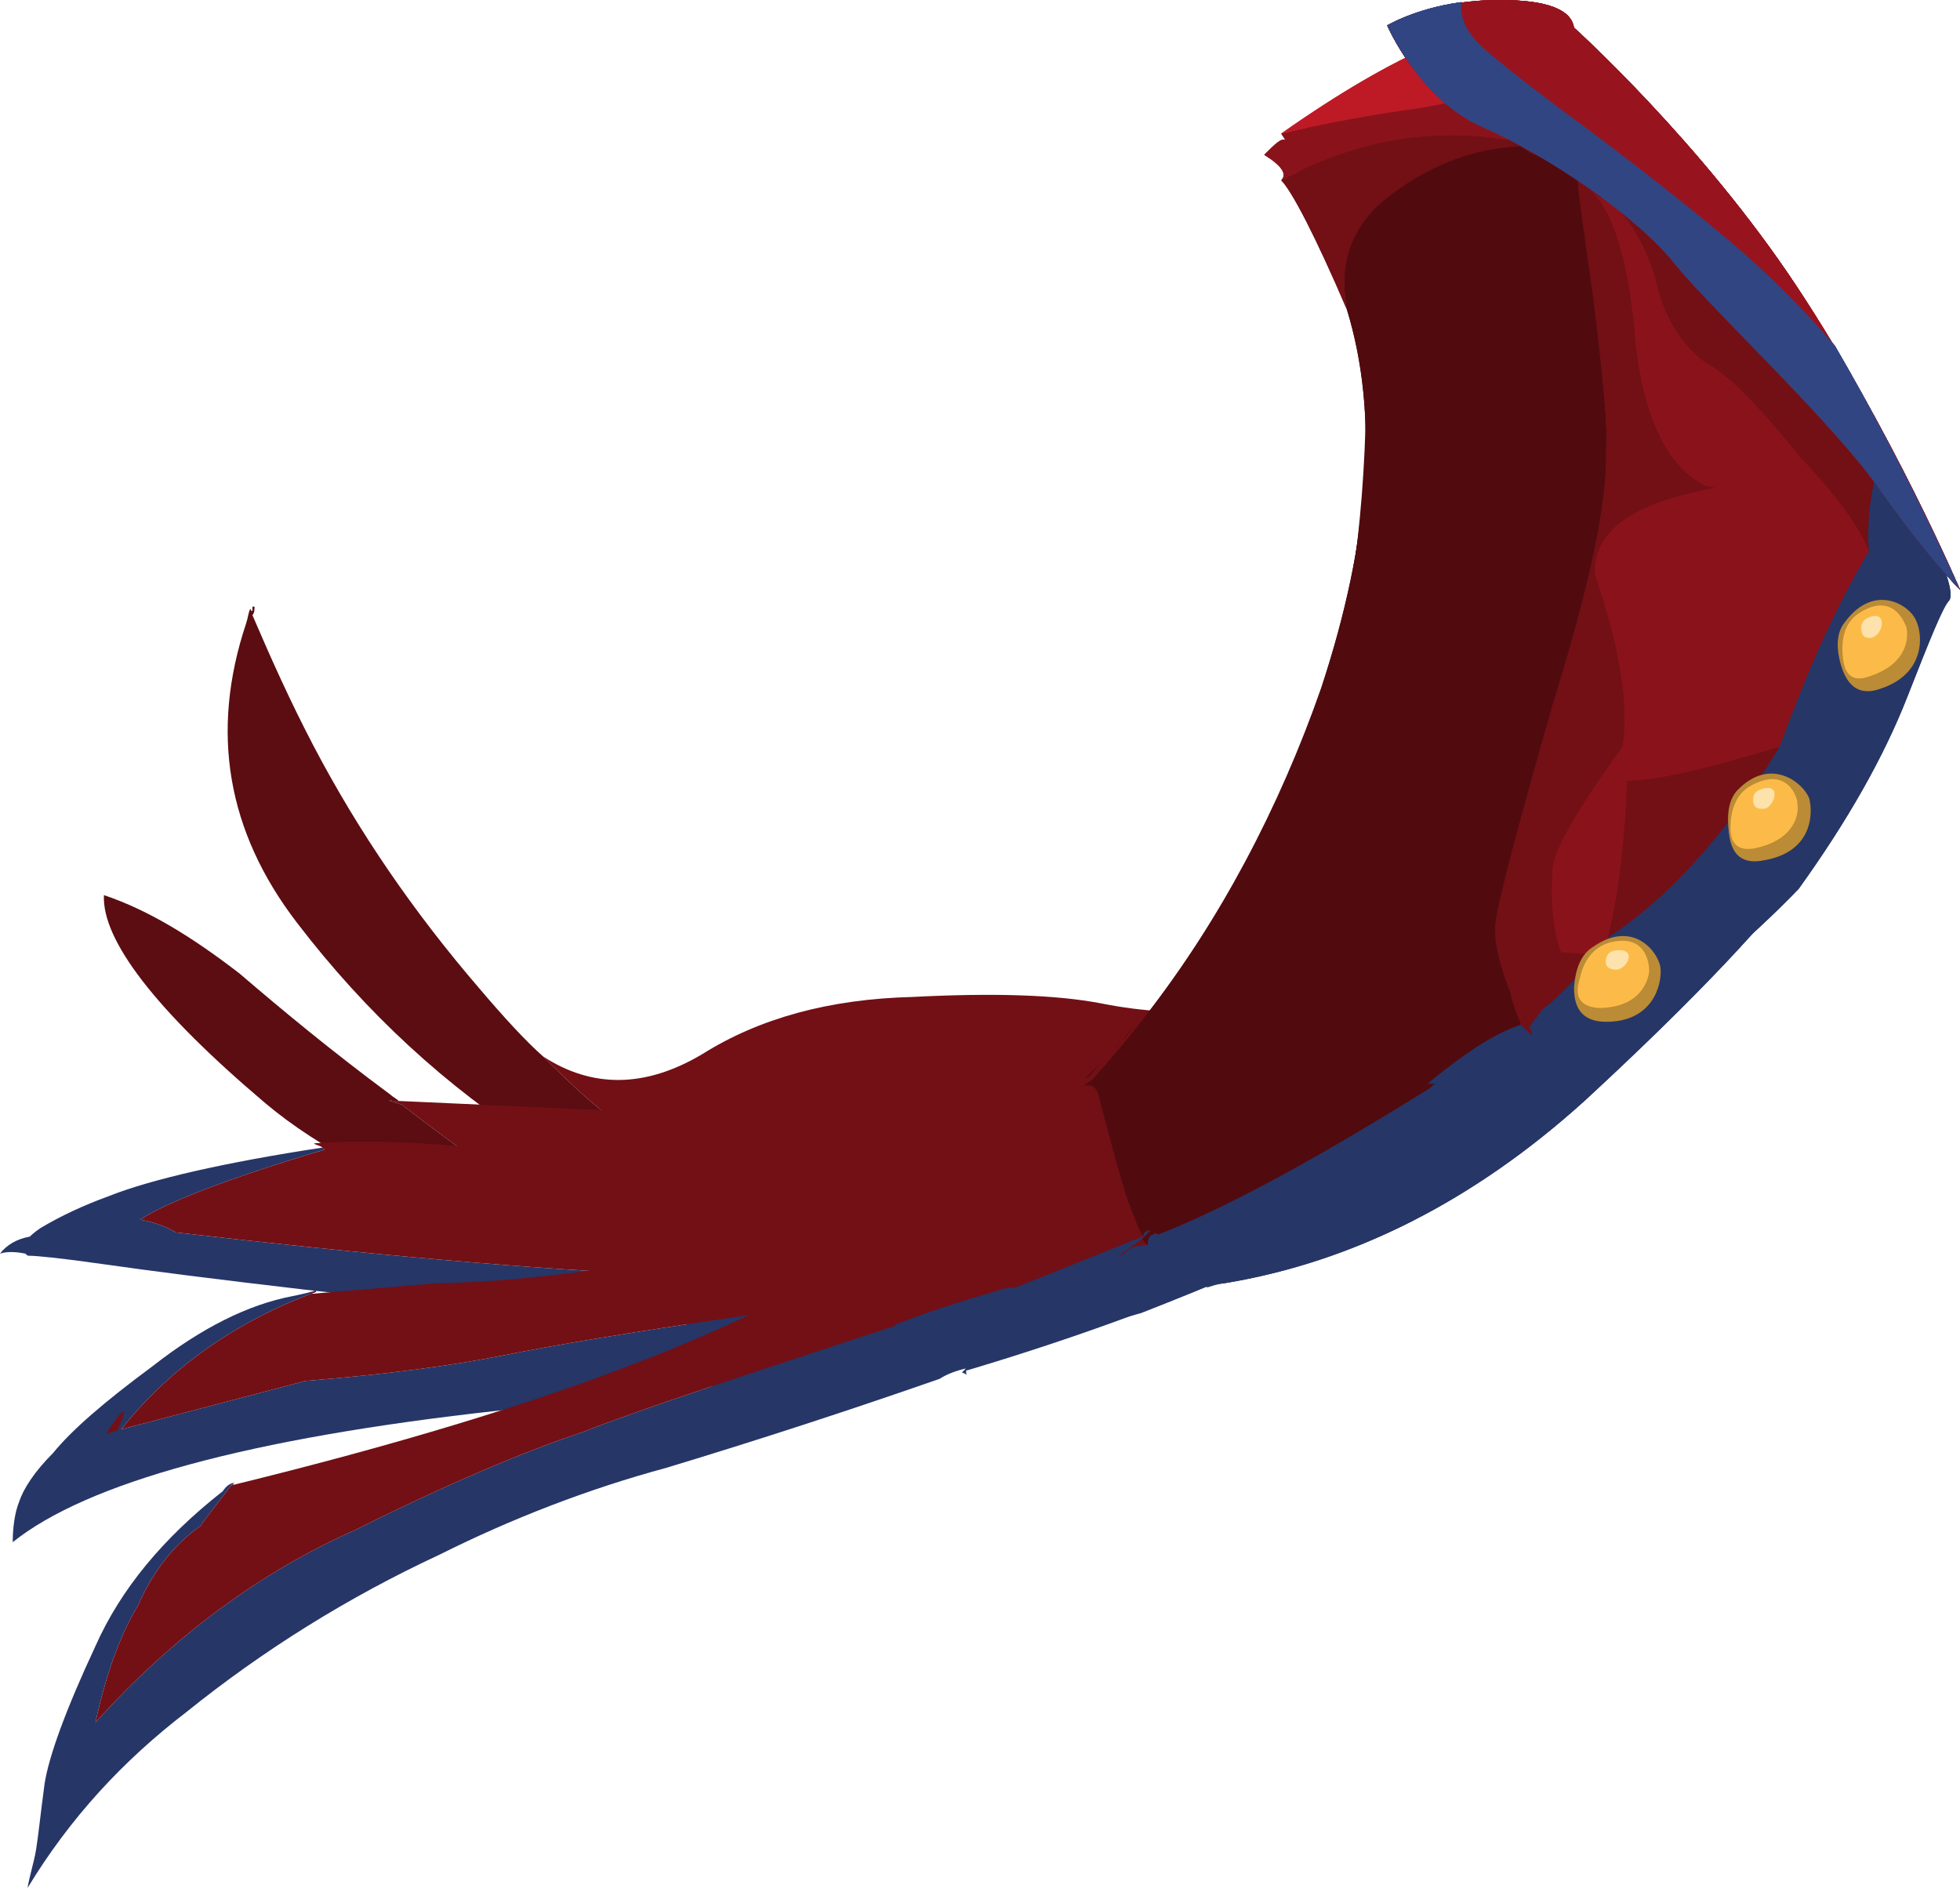 <?xml version="1.0" encoding="UTF-8" standalone="no"?>
<!-- Generator: flash2svg, http://dissentgraphics.com/tools/flash2svg -->

<svg
   xmlns:dc="http://purl.org/dc/elements/1.1/"
   xmlns:cc="http://creativecommons.org/ns#"
   xmlns:rdf="http://www.w3.org/1999/02/22-rdf-syntax-ns#"
   xmlns:svg="http://www.w3.org/2000/svg"
   xmlns="http://www.w3.org/2000/svg"
   xmlns:sodipodi="http://sodipodi.sourceforge.net/DTD/sodipodi-0.dtd"
   xmlns:inkscape="http://www.inkscape.org/namespaces/inkscape"
   id="AvatarAssets"
   image-rendering="auto"
   version="1.1"
   x="0px"
   y="0px"
   width="46.201"
   height="44.499"
   viewBox="0 0 46.201 44.499"
   inkscape:version="0.48.4 r9939"
   sodipodi:docname="AvatarAssets_coatCloseC006.ANI-jumpOver_lift.svg">
  <sodipodi:namedview
     pagecolor="#ffffff"
     bordercolor="#666666"
     borderopacity="1"
     objecttolerance="10"
     gridtolerance="10"
     guidetolerance="10"
     inkscape:pageopacity="0"
     inkscape:pageshadow="2"
     inkscape:window-width="640"
     inkscape:window-height="480"
     id="namedview7388"
     showgrid="false"
     fit-margin-top="0"
     fit-margin-left="0"
     fit-margin-right="0"
     fit-margin-bottom="0"
     inkscape:zoom="1.9032258"
     inkscape:cx="71.4"
     inkscape:cy="-51.8"
     inkscape:window-x="0"
     inkscape:window-y="0"
     inkscape:window-maximized="0"
     inkscape:current-layer="AvatarAssets" />
  <defs
     id="defs7214" />
  <g
     id="coatCloseC7"
     overflow="visible"
     style="overflow:visible"
     transform="translate(39.4,34.299)">
    <g
       id="coatCloseC006_2_200">
      <g
         id="element12">
        <path
           id="path121"
           d="m 6.1,-21.4 q 0.005,-0.659 -0.25,-0.925 l 0,0.025 C 5.6,-22.55 5.3,-22.8 4.9,-23.1 c -0.15,0.75 -0.25,1.5 -0.25,2.2 -0.55,1.15 -1.2,2.45 -2,3.9 -0.85,1.35 -1.75,2.75 -2.8,4.1 -0.05,0.05 -0.1,0.15 -0.05,0.3 l -0.025,-0.025 -0.2,0 0.025,0.025 c -0.35,0.35 -0.65,0.75 -0.95,1.15 -0.1,0.05 -0.2,0.15 -0.25,0.25 l -0.025,0 0.05,0.05 0,0.05 0.025,0 c -0.05,-0.05 -0.15,-0.15 -0.2,-0.2 -0.45,0.25 -1.4,1.05 -2.75,2.35 -1.35,1.25 -2.8,2.15 -4.35,2.8 -0.05,0 -0.05,0 -0.1,0 l -0.025,-0.05 0.025,0 -0.025,-0.025 0,-0.025 -1.575,0.65 -0.05,0 -0.05,0 -2.3,0.7 c -1.7,0.45 -3.8,0.6 -6.3,0.4 l -0.025,0 0.325,0.2 c 0.75,0.3 1.9,0.5 3.45,0.55 1.55,0.05 2.75,0.05 3.6,-0.1 0.85,-0.15 1.3,-0.2 1.35,-0.2 3.05,-0.5 5.9,-1.95 8.5,-4.3 2.6,-2.4 4.4,-4.3 5.4,-5.7 1,-1.45 1.75,-2.8 2.3,-4.1 0.5,-1.35 0.8,-2.15 0.85,-2.5 -0.25,-0.25 -0.4,-0.5 -0.4,-0.75 z M -9,-6.45 c -0.05,0.05 -0.1,0.15 -0.1,0.1 l -0.025,0 0.025,-0.025 0,0.025 c 0,0 0.05,0 0.1,0.05 l -0.025,0 0.025,0 0.025,0.025 -0.05,-0.175 z"
           inkscape:connector-curvature="0"
           style="fill:#263667" />
        <path
           id="path122"
           d="m 4.65,-20.9 c 0,-0.7 0.1,-1.45 0.25,-2.2 l 0,-0.05 -0.05,-0.15 c -1.75,-2.55 -3.4,-4.9 -5,-7.1 -1.45,-1.95 -2.2,-2.95 -2.3,-2.95 -0.35,0 -0.85,0.1 -1.5,0.3 -0.65,0.15 -1.1,0.25 -1.3,0.25 0.65,0.7 0.95,1.2 1,1.45 0.55,0.65 0.85,1.05 0.85,1.2 -1.8,-0.55 -3.55,-0.45 -5.3,0.25 0.3,0.35 0.8,1.45 1.45,3.3 0,-0.95 0.4,-1.8 1.2,-2.45 0.85,-0.65 1.85,-1 3,-1 l 0,-0.05 0.2,0.25 c 0.65,0.3 1,0.55 1.15,0.7 -0.05,0.05 0.1,1.05 0.45,2.9 0.35,2 0.55,3.15 0.55,3.45 0,1.15 -0.3,2.95 -0.85,5.45 -0.55,2.45 -0.85,3.9 -0.8,4.3 0,0.4 0.1,0.8 0.35,1.25 0.05,0.2 0.15,0.35 0.25,0.5 0.05,0.05 0.15,0.15 0.2,0.2 l -0.025,0 0,-0.05 -0.05,-0.05 0.025,0 c 0.05,-0.1 0.15,-0.2 0.25,-0.25 0.3,-0.4 0.6,-0.8 0.95,-1.15 l -0.025,-0.025 -0.625,0 0,0.025 c -0.2,-0.45 -0.3,-0.95 -0.3,-1.55 0,-0.35 0.4,-1.2 1.25,-2.45 0,-0.9 -0.25,-2.05 -0.7,-3.45 -0.15,-1 0.7,-1.7 2.45,-2.05 l -0.025,0 -0.225,-0.05 c -0.95,-0.35 -1.5,-1.4 -1.65,-3.1 -0.25,-1.95 -0.6,-3.15 -1.15,-3.6 l -0.025,0 0.25,0.15 0.025,0 c 0.45,0.25 0.85,0.85 1.2,1.8 0.35,1 0.75,1.7 1.3,2.05 0.45,0.25 1.1,0.9 1.95,1.95 0.8,0.95 1.25,1.65 1.35,2 z m -2,3.9 c -0.45,0.35 -1,0.65 -1.65,0.85 -0.5,0.15 -0.85,0.2 -1,0.2 0,1.15 -0.05,2.2 -0.15,3.05 1.05,-1.35 1.95,-2.75 2.8,-4.1 z m -27.3,9.3 c 0.6,0.45 0.9,0.7 1.25,0.9 1.35,0.95 2.55,1.7 3.6,2.2 0.15,0.05 0.25,0.05 0.4,0.1 0.05,-0.05 0.15,-0.05 0.2,-0.1 l -0.075,0.1 0.025,0 c 2.5,0.2 4.6,0.05 6.3,-0.4 l 2.3,-0.7 0.2,-0.3 c -0.05,0.1 -0.1,0.2 -0.15,0.3 l 0.05,0 1.575,-0.65 0,-0.025 L -9,-6.3 l -0.025,0 0.025,0 c -0.05,-0.05 -0.1,-0.05 -0.1,-0.05 l -0.025,0 0.025,-0.025 0,0.025 C -9.25,-6.5 -9.45,-6.8 -9.6,-7.2 c -0.2,-0.55 -0.4,-1.2 -0.6,-2 -0.05,-0.2 -0.1,-0.35 -0.2,-0.55 -0.1,-0.35 -0.15,-0.45 -0.1,-0.25 -0.05,-0.05 -0.1,-0.15 -0.15,-0.4 l 0,-0.125 0,0.025 c -0.85,0.1 -1.8,0.05 -2.8,-0.15 -1.05,-0.2 -2.5,-0.25 -4.45,-0.15 -1.95,0.05 -3.6,0.5 -4.95,1.35 -1.35,0.8 -2.6,0.8 -3.75,0.05 0.75,0.75 1.35,1.3 1.95,1.7 z m 15.7,1.45 -0.025,0 0,0.025 0.025,0.025 0.3,-0.1 -0.3,0.05 z"
           inkscape:connector-curvature="0"
           style="fill:#721016" />
        <path
           id="path123"
           d="m 1.4,-22.15 0.225,0.05 0.025,0 c -1.75,0.35 -2.6,1.05 -2.45,2.05 0.45,1.4 0.7,2.55 0.7,3.45 -0.85,1.25 -1.25,2.1 -1.25,2.45 0,0.6 0.1,1.1 0.3,1.55 l 0,-0.025 0.625,0 0.2,0 0.025,0.025 c -0.05,-0.15 0,-0.25 0.05,-0.3 0.1,-0.85 0.15,-1.9 0.15,-3.05 0.15,0 0.5,-0.05 1,-0.2 0.65,-0.2 1.2,-0.5 1.65,-0.85 0.8,-1.45 1.45,-2.75 2,-3.9 -0.1,-0.35 -0.55,-1.05 -1.35,-2 -0.85,-1.05 -1.5,-1.7 -1.95,-1.95 -0.55,-0.35 -0.95,-1.05 -1.3,-2.05 -0.35,-0.95 -0.75,-1.55 -1.2,-1.8 l -0.025,0 -0.25,-0.15 0.025,0 c 0.55,0.45 0.9,1.65 1.15,3.6 0.15,1.7 0.7,2.75 1.65,3.1 z m -6.9,-9.15 c -1.1,0 -2.2,0.05 -3.25,0.1 l -0.025,-0.025 0.125,0.2 0,0.025 c -0.15,-0.05 -0.3,0.05 -0.55,0.3 0.4,0.3 0.55,0.55 0.5,0.8 1.75,-0.7 3.5,-0.8 5.3,-0.25 0,-0.15 -0.3,-0.55 -0.85,-1.2 -0.15,0 -0.6,0 -1.25,0.05 z"
           inkscape:connector-curvature="0"
           style="fill:#8a131b" />
        <path
           id="path128"
           d="m -8.75,-31.2 c 1.05,-0.05 2.15,-0.1 3.25,-0.1 0.65,-0.05 1.1,-0.05 1.25,-0.05 -0.05,-0.25 -0.35,-0.75 -1,-1.45 -1.05,0.25 -2.2,0.8 -3.5,1.6 z"
           inkscape:connector-curvature="0"
           style="fill:#bd1a26" />
        <path
           id="path129"
           d="m -6.05,-29.05 c -0.8,0.65 -1.2,1.5 -1.2,2.45 0.15,2.45 -0.05,5.3 -0.7,8.55 -0.65,3.25 -1.15,5.15 -1.45,5.8 -0.35,0.65 -0.75,1.2 -1.25,1.75 l 0,-0.025 0,0.125 c 0.05,0.25 0.1,0.35 0.15,0.4 -0.05,-0.2 0,-0.1 0.1,0.25 0.1,0.2 0.15,0.35 0.2,0.55 0.2,0.8 0.4,1.45 0.6,2 0.15,0.4 0.35,0.7 0.5,0.85 0,0.05 0.05,-0.05 0.1,-0.1 l -0.025,0 0.05,0.175 0,0.025 0.025,0 0.3,-0.05 -0.3,0.1 -0.025,0 0.025,0.05 c 0.05,0 0.05,0 0.1,0 1.55,-0.65 3,-1.55 4.35,-2.8 1.35,-1.3 2.3,-2.1 2.75,-2.35 -0.1,-0.15 -0.2,-0.3 -0.25,-0.5 -0.25,-0.45 -0.35,-0.85 -0.35,-1.25 -0.05,-0.4 0.25,-1.85 0.8,-4.3 0.55,-2.5 0.85,-4.3 0.85,-5.45 0,-0.3 -0.2,-1.45 -0.55,-3.45 -0.35,-1.85 -0.5,-2.85 -0.45,-2.9 -0.15,-0.15 -0.5,-0.4 -1.15,-0.7 l -0.2,-0.2 c -1.15,0 -2.15,0.35 -3,1 z"
           inkscape:connector-curvature="0"
           style="fill:#510b0f" />
        <path
           id="path131"
           d="m -33.475,-19.9 -0.025,-0.05 c -0.05,0.1 -0.05,0.2 -0.1,0.35 -0.85,2.55 -0.45,4.9 1.2,7.05 3.25,4.25 7.6,7 13,8.25 l 0.45,0 -0.325,-0.2 0.075,-0.1 c -0.05,0.05 -0.15,0.05 -0.2,0.1 -0.15,-0.05 -0.25,-0.05 -0.4,-0.1 -1.05,-0.5 -2.25,-1.25 -3.6,-2.2 -0.35,-0.2 -0.65,-0.45 -1.25,-0.9 -0.6,-0.4 -1.2,-0.95 -1.95,-1.7 -0.4,-0.35 -0.95,-0.95 -1.5,-1.6 -1.55,-1.8 -2.85,-3.7 -3.9,-5.7 -0.55,-1.05 -1,-2.05 -1.45,-3.1 0.05,-0.05 0.05,-0.15 0.05,-0.2 l -0.05,0 c 0,0.05 0,0.05 0,0.1 m 22.8,14.3 0.2,-0.3 c -0.05,0.1 -0.1,0.2 -0.15,0.3 l -0.05,0 z"
           inkscape:connector-curvature="0"
           style="fill:#5b0d11" />
      </g>
      <g
         id="element13">
        <g
           id="drawingObject44">
          <path
             id="path141"
             d="m 5.707,-19.595 c -0.156,-0.371 -1.002,-0.876 -1.668,0.051 q -0.296,0.367 -0.076,1.048 0.258,0.786 0.945,0.517 c 1.053,-0.377 0.962,-1.294 0.799,-1.616 z"
             inkscape:connector-curvature="0"
             style="fill:#bb8b36" />
        </g>
        <g
           id="drawingObject45">
          <path
             id="path142"
             d="M 5.485,-19.42 C 5.447,-19.526 5.14,-20.318 4.312,-19.713 q -0.39,0.305 -0.319,0.969 0.065,0.713 0.647,0.481 c 0.948,-0.339 0.877,-1.002 0.845,-1.157 z"
             inkscape:connector-curvature="0"
             style="fill:#fcbb49" />
        </g>
        <g
           id="drawingObject46">
          <path
             id="path143"
             d="m 4.649,-19.169 c 0.31,-0.063 0.387,-0.708 -0.095,-0.464 q -0.161,0.081 -0.136,0.285 0.026,0.205 0.231,0.179 z"
             inkscape:connector-curvature="0"
             style="fill:#fde2ac" />
        </g>
        <g
           id="drawingObject47">
          <path
             id="path144"
             d="m 3.282,-15.355 c -0.157,-0.372 -0.941,-0.97 -1.694,-0.154 q -0.29,0.317 -0.175,1.036 0.108,0.769 0.833,0.604 c 1.134,-0.215 1.143,-1.121 1.036,-1.486 z"
             inkscape:connector-curvature="0"
             style="fill:#bb8b36" />
        </g>
        <g
           id="drawingObject48">
          <path
             id="path145"
             d="m 3.01,-15.187 c 0.018,-0.149 -0.24,-0.935 -1.106,-0.435 q -0.433,0.25 -0.461,0.901 -0.035,0.701 0.585,0.574 c 0.985,-0.234 1.013,-0.885 0.982,-1.04 z"
             inkscape:connector-curvature="0"
             style="fill:#fcbb49" />
        </g>
        <g
           id="drawingObject49">
          <path
             id="path146"
             d="m 2.191,-15.084 c 0.249,0.03 0.481,-0.647 -0.045,-0.459 q -0.21,0.076 -0.185,0.28 0.026,0.205 0.23,0.179 z"
             inkscape:connector-curvature="0"
             style="fill:#fde2ac" />
        </g>
        <g
           id="drawingObject50">
          <path
             id="path147"
             d="m -0.131,-11.285 c -0.057,-0.36 -0.668,-1.138 -1.608,-0.446 q -0.383,0.256 -0.417,0.957 0.003,0.806 0.76,0.796 c 1.11,-0.017 1.317,-0.898 1.265,-1.307 z"
             inkscape:connector-curvature="0"
             style="fill:#bb8b36" />
        </g>
        <g
           id="drawingObject51">
          <path
             id="path148"
             d="m -0.397,-11.166 c 0.012,-0.099 -0.035,-0.961 -0.976,-0.672 q -0.526,0.188 -0.66,0.877 -0.177,0.633 0.474,0.662 c 1.011,-0.029 1.144,-0.718 1.162,-0.867 z"
             inkscape:connector-curvature="0"
             style="fill:#fcbb49" />
        </g>
        <g
           id="drawingObject52">
          <path
             id="path149"
             d="m -1.246,-11.218 c 0.291,0.085 0.617,-0.53 0.053,-0.447 q -0.204,0.025 -0.228,0.224 -0.024,0.199 0.175,0.223 z"
             inkscape:connector-curvature="0"
             style="fill:#fde2ac" />
        </g>
      </g>
      <g
         id="element14">
        <g
           id="drawingObject53">
          <path
             id="path150"
             d="m 4.951,-22.699 c 1.1,1.55 1.85,2.3 1.85,2.3 0,0 -1.6,-3.75 -3.85,-7.15 -2.25,-3.4 -5.25,-6.1 -5.25,-6.1 l 1.8,1.8 -1.8,-1.8 q -0.1,-0.65 -1.75,-0.65 c -1.65,0 -2.65,0.6 -2.65,0.6 l 0.7,-0.3 -0.7,0.3 0.55,0.95 -0.55,-0.95 c 0,0 0.75,1.75 2.25,2.4 1.5,0.65 3.65,2.1 4.55,3.25 0.95,1.15 3.75,3.75 4.85,5.35 z"
             inkscape:connector-curvature="0"
             style="fill:#97141e" />
        </g>
        <g
           id="drawingObject54">
          <path
             id="path151"
             d="m 4.951,-22.699 c 1.1,1.55 1.85,2.3 1.85,2.3 0,0 -1.2,-2.75 -2.95,-5.75 -0.6,-0.7 -1.4,-1.55 -2.4,-2.4 q -1.3,-1.1 -3.15,-2.5 -1.9,-1.4 -2.6,-2 c -0.55,-0.45 -0.7,-0.85 -0.65,-1.2 -1.1,0.15 -1.75,0.55 -1.75,0.55 l 0.45,-0.2 -0.45,0.2 0.55,0.95 -0.55,-0.95 c 0,0 0.75,1.75 2.25,2.4 1.5,0.65 3.65,2.1 4.55,3.25 0.95,1.15 3.75,3.75 4.85,5.35 z"
             inkscape:connector-curvature="0"
             style="fill:#314582" />
        </g>
      </g>
      <animate
         attributeName="display"
         begin="0s"
         repeatCount="1"
         dur="0.5s"
         keyTimes="0;0.667;1"
         values="none;inline;none"
         id="animate7249" />
    </g>
    <g
       id="coatCloseC006_2_198">
      <g
         id="element9">
        <path
           id="path89"
           d="m 6.1,-21.4 q 0.005,-0.659 -0.25,-0.925 l 0,0.025 C 5.6,-22.55 5.3,-22.8 4.9,-23.1 c -0.15,0.75 -0.25,1.5 -0.25,2.2 -0.55,1.15 -1.2,2.45 -2,3.9 -0.85,1.35 -1.75,2.75 -2.8,4.1 -0.05,0.05 -0.1,0.15 -0.05,0.3 l -0.025,-0.025 -0.2,0 0.025,0.025 c -0.35,0.35 -0.65,0.75 -0.95,1.15 -0.1,0.05 -0.2,0.15 -0.25,0.25 l -0.025,0 0.05,0.05 0,0.05 0.025,0 c -0.05,-0.05 -0.15,-0.15 -0.2,-0.2 -0.45,0.25 -1.4,1.05 -2.75,2.35 -1.35,1.25 -2.8,2.15 -4.35,2.8 -0.05,0 -0.05,0 -0.1,0 l -0.025,-0.05 0.025,0 -0.025,-0.025 0,-0.025 -1.575,0.65 -0.05,0 -0.05,0 -2.3,0.7 c -1.25,0.35 -3.6,0.75 -7.1,1.2 -0.05,0 -0.1,0 -0.15,0 0.05,0 0.15,0 0.2,0 2,0.3 3.65,0.4 4.9,0.3 1.25,-0.15 2.35,-0.25 3.2,-0.4 0.85,-0.15 1.3,-0.25 1.35,-0.25 3.05,-0.5 5.9,-1.95 8.5,-4.3 2.6,-2.4 4.4,-4.3 5.4,-5.7 1,-1.45 1.75,-2.8 2.3,-4.1 0.5,-1.35 0.8,-2.15 0.85,-2.5 -0.25,-0.25 -0.4,-0.5 -0.4,-0.75 z M -9,-6.45 c -0.05,0.05 -0.1,0.15 -0.1,0.1 l -0.025,0 0.025,-0.025 0,0.025 c 0,0 0.05,0 0.1,0.05 l -0.025,0 0.025,0 0.025,0.025 -0.05,-0.175 z"
           inkscape:connector-curvature="0"
           style="fill:#263667" />
        <path
           id="path90"
           d="m 4.65,-20.9 c 0,-0.7 0.1,-1.45 0.25,-2.2 l 0,-0.05 -0.05,-0.15 c -1.75,-2.55 -3.4,-4.9 -5,-7.1 -1.45,-1.95 -2.2,-2.95 -2.3,-2.95 -0.35,0 -0.85,0.1 -1.5,0.3 -0.65,0.15 -1.1,0.25 -1.3,0.25 0.65,0.7 0.95,1.2 1,1.45 0.55,0.65 0.85,1.05 0.85,1.2 -1.8,-0.55 -3.55,-0.45 -5.3,0.25 0.3,0.35 0.8,1.45 1.45,3.3 0,-0.95 0.4,-1.8 1.2,-2.45 0.85,-0.65 1.85,-1 3,-1 l 0,-0.05 0.2,0.25 c 0.65,0.3 1,0.55 1.15,0.7 -0.05,0.05 0.1,1.05 0.45,2.9 0.35,2 0.55,3.15 0.55,3.45 0,1.15 -0.3,2.95 -0.85,5.45 -0.55,2.45 -0.85,3.9 -0.8,4.3 0,0.4 0.1,0.8 0.35,1.25 0.05,0.2 0.15,0.35 0.25,0.5 0.05,0.05 0.15,0.15 0.2,0.2 l -0.025,0 0,-0.05 -0.05,-0.05 0.025,0 c 0.05,-0.1 0.15,-0.2 0.25,-0.25 0.3,-0.4 0.6,-0.8 0.95,-1.15 l -0.025,-0.025 -0.625,0 0,0.025 c -0.2,-0.45 -0.3,-0.95 -0.3,-1.55 0,-0.35 0.4,-1.2 1.25,-2.45 0,-0.9 -0.25,-2.05 -0.7,-3.45 -0.15,-1 0.7,-1.7 2.45,-2.05 l -0.025,0 -0.225,-0.05 c -0.95,-0.35 -1.5,-1.4 -1.65,-3.1 -0.25,-1.95 -0.6,-3.15 -1.15,-3.6 l -0.025,0 0.25,0.15 0.025,0 c 0.45,0.25 0.85,0.85 1.2,1.8 0.35,1 0.75,1.7 1.3,2.05 0.45,0.25 1.1,0.9 1.95,1.95 0.8,0.95 1.25,1.65 1.35,2 z m -2,3.9 c -0.45,0.35 -1,0.65 -1.65,0.85 -0.5,0.15 -0.85,0.2 -1,0.2 0,1.15 -0.05,2.2 -0.15,3.05 1.05,-1.35 1.95,-2.75 2.8,-4.1 z M -25.8,-5.55 c 0.55,0.25 1.35,0.55 2.4,1 0.4,0.15 1.45,0.45 3.2,0.8 l 0.025,0 0.025,0 c 0,0 0,0 0.05,0.05 l 0,-0.025 0.025,0 0.025,0.025 c 3.5,-0.45 5.85,-0.85 7.1,-1.2 l 2.3,-0.7 0.2,-0.3 c -0.05,0.1 -0.1,0.2 -0.15,0.3 l 0.05,0 1.575,-0.65 0,-0.025 L -9,-6.3 l -0.025,0 0.025,0 c -0.05,-0.05 -0.1,-0.05 -0.1,-0.05 l -0.025,0 0.025,-0.025 0,0.025 C -9.25,-6.5 -9.45,-6.8 -9.6,-7.2 c -0.2,-0.55 -0.4,-1.2 -0.6,-2 -0.05,-0.2 -0.1,-0.35 -0.2,-0.55 -0.1,-0.35 -0.15,-0.45 -0.1,-0.25 -0.05,-0.05 -0.1,-0.15 -0.15,-0.4 l 0,-0.125 0,0.025 c -0.6,0.65 -1.15,1.25 -1.65,1.8 -0.5,0.5 -1.95,0.8 -4.4,0.95 l -13.325,-0.6 0.025,0 c -0.15,0 -0.25,0 -0.35,-0.05 0.15,0.05 0.3,0.1 0.45,0.15 0,0 0,0 0.05,0.05 l -0.025,0 0.025,0 c 1.1,0.85 1.9,1.4 2.4,1.75 0.5,0.35 1.05,0.65 1.65,0.9 z m 16.85,-0.7 -0.025,0 0,0.025 0.025,0.025 0.3,-0.1 -0.3,0.05 z"
           inkscape:connector-curvature="0"
           style="fill:#721016" />
        <path
           id="path91"
           d="M 4.65,-20.9 C 4.55,-21.25 4.1,-21.95 3.3,-22.9 2.45,-23.95 1.8,-24.6 1.35,-24.85 0.8,-25.2 0.4,-25.9 0.05,-26.9 c -0.35,-0.95 -0.75,-1.55 -1.2,-1.8 l -0.025,0 -0.25,-0.15 0.025,0 c 0.55,0.45 0.9,1.65 1.15,3.6 0.15,1.7 0.7,2.75 1.65,3.1 l 0.225,0.05 0.025,0 c -1.75,0.35 -2.6,1.05 -2.45,2.05 0.45,1.4 0.7,2.55 0.7,3.45 -0.85,1.25 -1.25,2.1 -1.25,2.45 0,0.6 0.1,1.1 0.3,1.55 l 0,-0.025 0.625,0 0.2,0 0.025,0.025 c -0.05,-0.15 0,-0.25 0.05,-0.3 0.1,-0.85 0.15,-1.9 0.15,-3.05 0.15,0 0.5,-0.05 1,-0.2 0.65,-0.2 1.2,-0.5 1.65,-0.85 0.8,-1.45 1.45,-2.75 2,-3.9 z M -5.5,-31.3 c -1.1,0 -2.2,0.05 -3.25,0.1 l -0.025,-0.025 0.125,0.2 0,0.025 c -0.15,-0.05 -0.3,0.05 -0.55,0.3 0.4,0.3 0.55,0.55 0.5,0.8 1.75,-0.7 3.5,-0.8 5.3,-0.25 0,-0.15 -0.3,-0.55 -0.85,-1.2 -0.15,0 -0.6,0 -1.25,0.05 z"
           inkscape:connector-curvature="0"
           style="fill:#8a131b" />
        <path
           id="path96"
           d="m -8.75,-31.2 c 1.05,-0.05 2.15,-0.1 3.25,-0.1 0.65,-0.05 1.1,-0.05 1.25,-0.05 -0.05,-0.25 -0.35,-0.75 -1,-1.45 -1.05,0.25 -2.2,0.8 -3.5,1.6 z"
           inkscape:connector-curvature="0"
           style="fill:#bd1a26" />
        <path
           id="path97"
           d="m -6.05,-29.05 c -0.8,0.65 -1.2,1.5 -1.2,2.45 0.2,2.35 0,4.8 -0.55,7.25 -0.6,2.45 -0.9,3.8 -0.9,4.05 -0.05,0.25 -0.7,1.85 -1.95,4.8 l 0,-0.025 0,0.125 c 0.05,0.25 0.1,0.35 0.15,0.4 -0.05,-0.2 0,-0.1 0.1,0.25 0.1,0.2 0.15,0.35 0.2,0.55 0.2,0.8 0.4,1.45 0.6,2 0.15,0.4 0.35,0.7 0.5,0.85 0,0.05 0.05,-0.05 0.1,-0.1 l -0.025,0 0.05,0.175 0,0.025 0.025,0 0.3,-0.05 -0.3,0.1 -0.025,0 0.025,0.05 c 0.05,0 0.05,0 0.1,0 1.55,-0.65 3,-1.55 4.35,-2.8 1.35,-1.3 2.3,-2.1 2.75,-2.35 -0.1,-0.15 -0.2,-0.3 -0.25,-0.5 -0.25,-0.45 -0.35,-0.85 -0.35,-1.25 -0.05,-0.4 0.25,-1.85 0.8,-4.3 0.55,-2.5 0.85,-4.3 0.85,-5.45 0,-0.3 -0.2,-1.45 -0.55,-3.45 -0.35,-1.85 -0.5,-2.85 -0.45,-2.9 -0.15,-0.15 -0.5,-0.4 -1.15,-0.7 l -0.2,-0.2 c -1.15,0 -2.15,0.35 -3,1 z"
           inkscape:connector-curvature="0"
           style="fill:#510b0f" />
        <path
           id="path101"
           d="m -23.4,-4.55 c -1.05,-0.45 -1.85,-0.75 -2.4,-1 -0.6,-0.25 -1.15,-0.55 -1.65,-0.9 -0.5,-0.35 -1.3,-0.9 -2.4,-1.75 l -0.025,0 0.025,0 c -0.05,-0.05 -0.05,-0.05 -0.05,-0.05 -0.15,-0.05 -0.3,-0.1 -0.45,-0.15 0.1,0.05 0.2,0.05 0.35,0.05 -0.05,-0.05 -0.15,-0.1 -0.2,-0.15 -1.35,-1 -2.5,-1.95 -3.55,-2.85 -1.1,-0.85 -2.15,-1.5 -3.2,-1.85 -0.05,1.05 1.2,2.7 3.8,4.9 2.55,2.15 7.25,3.75 14.1,4.8 -0.35,-0.05 -0.65,-0.15 -0.95,-0.2 -0.05,0 -0.15,0 -0.2,0 0.05,0 0.1,0 0.15,0 l -0.025,-0.025 -0.025,0 0,0.025 c -0.05,-0.05 -0.05,-0.05 -0.05,-0.05 l -0.025,0 -0.025,0 c -1.75,-0.35 -2.8,-0.65 -3.2,-0.8 z m 12.75,-1.05 0.2,-0.3 c -0.05,0.1 -0.1,0.2 -0.15,0.3 l -0.05,0 z"
           inkscape:connector-curvature="0"
           style="fill:#5b0d11" />
        <path
           id="path109"
           d="m -36.25,-13.325 0,0.025 m -0.25,0 c 0.15,0 0.2,0 0.25,0 l -0.275,0"
           inkscape:connector-curvature="0"
           style="fill:#5b0d11" />
      </g>
      <g
         id="element10">
        <g
           id="drawingObject33">
          <path
             id="path110"
             d="m 5.707,-19.595 c -0.156,-0.371 -1.002,-0.876 -1.668,0.051 q -0.296,0.367 -0.076,1.048 0.258,0.786 0.945,0.517 c 1.053,-0.377 0.962,-1.294 0.799,-1.616 z"
             inkscape:connector-curvature="0"
             style="fill:#bb8b36" />
        </g>
        <g
           id="drawingObject34">
          <path
             id="path111"
             d="M 5.485,-19.42 C 5.447,-19.526 5.14,-20.318 4.312,-19.713 q -0.39,0.305 -0.319,0.969 0.065,0.713 0.647,0.481 c 0.948,-0.339 0.877,-1.002 0.845,-1.157 z"
             inkscape:connector-curvature="0"
             style="fill:#fcbb49" />
        </g>
        <g
           id="drawingObject35">
          <path
             id="path112"
             d="m 4.649,-19.169 c 0.31,-0.063 0.387,-0.708 -0.095,-0.464 q -0.161,0.081 -0.136,0.285 0.026,0.205 0.231,0.179 z"
             inkscape:connector-curvature="0"
             style="fill:#fde2ac" />
        </g>
        <g
           id="drawingObject36">
          <path
             id="path113"
             d="m 3.282,-15.355 c -0.157,-0.372 -0.941,-0.97 -1.694,-0.154 q -0.29,0.317 -0.175,1.036 0.108,0.769 0.833,0.604 c 1.134,-0.215 1.143,-1.121 1.036,-1.486 z"
             inkscape:connector-curvature="0"
             style="fill:#bb8b36" />
        </g>
        <g
           id="drawingObject37">
          <path
             id="path114"
             d="m 3.01,-15.187 c 0.018,-0.149 -0.24,-0.935 -1.106,-0.435 q -0.433,0.25 -0.461,0.901 -0.035,0.701 0.585,0.574 c 0.985,-0.234 1.013,-0.885 0.982,-1.04 z"
             inkscape:connector-curvature="0"
             style="fill:#fcbb49" />
        </g>
        <g
           id="drawingObject38">
          <path
             id="path115"
             d="m 2.191,-15.084 c 0.249,0.03 0.481,-0.647 -0.045,-0.459 q -0.21,0.076 -0.185,0.28 0.026,0.205 0.23,0.179 z"
             inkscape:connector-curvature="0"
             style="fill:#fde2ac" />
        </g>
        <g
           id="drawingObject39">
          <path
             id="path116"
             d="m -0.131,-11.285 c -0.057,-0.36 -0.668,-1.138 -1.608,-0.446 q -0.383,0.256 -0.417,0.957 0.003,0.806 0.76,0.796 c 1.11,-0.017 1.317,-0.898 1.265,-1.307 z"
             inkscape:connector-curvature="0"
             style="fill:#bb8b36" />
        </g>
        <g
           id="drawingObject40">
          <path
             id="path117"
             d="m -0.397,-11.166 c 0.012,-0.099 -0.035,-0.961 -0.976,-0.672 q -0.526,0.188 -0.66,0.877 -0.177,0.633 0.474,0.662 c 1.011,-0.029 1.144,-0.718 1.162,-0.867 z"
             inkscape:connector-curvature="0"
             style="fill:#fcbb49" />
        </g>
        <g
           id="drawingObject41">
          <path
             id="path118"
             d="m -1.246,-11.218 c 0.291,0.085 0.617,-0.53 0.053,-0.447 q -0.204,0.025 -0.228,0.224 -0.024,0.199 0.175,0.223 z"
             inkscape:connector-curvature="0"
             style="fill:#fde2ac" />
        </g>
      </g>
      <g
         id="element11">
        <g
           id="drawingObject42">
          <path
             id="path119"
             d="m 4.951,-22.699 c 1.1,1.55 1.85,2.3 1.85,2.3 0,0 -1.6,-3.75 -3.85,-7.15 -2.25,-3.4 -5.25,-6.1 -5.25,-6.1 l 1.8,1.8 -1.8,-1.8 q -0.1,-0.65 -1.75,-0.65 c -1.65,0 -2.65,0.6 -2.65,0.6 l 0.7,-0.3 -0.7,0.3 0.55,0.95 -0.55,-0.95 c 0,0 0.75,1.75 2.25,2.4 1.5,0.65 3.65,2.1 4.55,3.25 0.95,1.15 3.75,3.75 4.85,5.35 z"
             inkscape:connector-curvature="0"
             style="fill:#97141e" />
        </g>
        <g
           id="drawingObject43">
          <path
             id="path120"
             d="m 4.951,-22.699 c 1.1,1.55 1.85,2.3 1.85,2.3 0,0 -1.2,-2.75 -2.95,-5.75 -0.6,-0.7 -1.4,-1.55 -2.4,-2.4 q -1.3,-1.1 -3.15,-2.5 -1.9,-1.4 -2.6,-2 c -0.55,-0.45 -0.7,-0.85 -0.65,-1.2 -1.1,0.15 -1.75,0.55 -1.75,0.55 l 0.45,-0.2 -0.45,0.2 0.55,0.95 -0.55,-0.95 c 0,0 0.75,1.75 2.25,2.4 1.5,0.65 3.65,2.1 4.55,3.25 0.95,1.15 3.75,3.75 4.85,5.35 z"
             inkscape:connector-curvature="0"
             style="fill:#314582" />
        </g>
      </g>
      <animate
         attributeName="display"
         begin="0s"
         repeatCount="1"
         dur="0.5s"
         keyTimes="0;0.5;0.667;1"
         values="none;inline;none;none"
         id="animate7284" />
    </g>
    <g
       id="coatCloseC006_2_196">
      <g
         id="element6">
        <path
           id="path61"
           d="m 6.1,-21.4 q 0.005,-0.659 -0.25,-0.925 l 0,0.025 C 5.6,-22.55 5.3,-22.8 4.9,-23.1 c -0.15,0.75 -0.25,1.5 -0.25,2.2 -0.55,1.15 -1.2,2.45 -2,3.9 -0.85,1.35 -1.75,2.75 -2.8,4.1 -0.05,0.05 -0.1,0.15 -0.05,0.3 l -0.025,-0.025 -0.2,0 0.025,0.025 c -0.35,0.35 -0.65,0.75 -0.95,1.15 -0.1,0.05 -0.2,0.15 -0.25,0.25 l -0.025,0 0.05,0.05 0,0.05 0.025,0 c -0.05,-0.05 -0.15,-0.15 -0.2,-0.2 -0.45,0.25 -1.4,1.05 -2.75,2.35 -1.35,1.25 -2.8,2.15 -4.35,2.8 -0.05,0 -0.05,0 -0.1,0 l -0.025,-0.05 0.025,0 -0.025,-0.025 0,-0.025 -1.575,0.65 c -0.15,0.05 -0.25,0.05 -0.4,0.1 -0.05,0 -0.15,0.05 -0.2,0.15 -0.1,0.05 -1.85,0.35 -5.3,0.9 -3.45,0.55 -9.75,0.25 -18.8,-0.8 -0.25,-0.15 -0.55,-0.25 -0.85,-0.3 0.6,-0.4 2.15,-1 4.35,-1.65 -0.05,-0.05 -0.05,-0.05 -0.05,-0.05 -2.3,0.35 -4.05,0.75 -5.05,1.15 -0.55,0.2 -1.1,0.45 -1.6,0.75 -0.15,0.1 -0.25,0.2 -0.25,0.2 -0.3,0.05 -0.55,0.2 -0.7,0.4 0.15,-0.05 0.35,-0.05 0.6,0 0.05,0.05 0.05,0.05 0.1,0.05 0.15,0 0.7,0.05 1.75,0.2 1.05,0.15 2.6,0.35 4.75,0.6 2.15,0.25 5.1,0.5 8.85,0.8 3.75,0.3 7.85,0 12.4,-0.95 l 0,0.1 c 0.95,-0.3 1.9,-0.7 2.5,-0.9 C -8.3,-4.9 -8.2,-4.95 -8.1,-5 l -0.05,0 c 2.15,-1 4,-2.2 5.85,-3.7 2.8,-2.35 4.7,-4.15 5.7,-5.5 0.95,-1.35 1.7,-2.7 2.25,-3.95 0.5,-1.35 0.8,-2.15 0.85,-2.5 -0.25,-0.25 -0.4,-0.5 -0.4,-0.75 z M -9,-6.45 c -0.05,0.05 -0.1,0.15 -0.1,0.1 l -0.025,0 0.025,-0.025 0,0.025 c 0,0 0.05,0 0.1,0.05 l -0.025,0 0.025,0 0.025,0.025 -0.05,-0.175 z"
           inkscape:connector-curvature="0"
           style="fill:#263667" />
        <path
           id="path63"
           d="m 4.65,-20.9 c 0,-0.7 0.1,-1.45 0.25,-2.2 l 0,-0.05 -0.05,-0.15 c -1.75,-2.55 -3.4,-4.9 -5,-7.1 -1.45,-1.95 -2.2,-2.95 -2.3,-2.95 -0.35,0 -0.85,0.1 -1.5,0.3 -0.65,0.15 -1.1,0.25 -1.3,0.25 0.65,0.7 0.95,1.2 1,1.45 0.55,0.65 0.85,1.05 0.85,1.2 -1.8,-0.55 -3.55,-0.45 -5.3,0.25 0.3,0.35 0.8,1.45 1.45,3.3 0,-0.95 0.4,-1.8 1.2,-2.45 0.85,-0.65 1.85,-1 3,-1 l 0,-0.05 0.2,0.25 c 0.65,0.3 1,0.55 1.15,0.7 -0.05,0.05 0.1,1.05 0.45,2.9 0.35,2 0.55,3.15 0.55,3.45 0,1.15 -0.3,2.95 -0.85,5.45 -0.55,2.45 -0.85,3.9 -0.8,4.3 0,0.4 0.1,0.8 0.35,1.25 0.05,0.2 0.15,0.35 0.25,0.5 0.05,0.05 0.15,0.15 0.2,0.2 l -0.025,0 0,-0.05 -0.05,-0.05 0.025,0 c 0.05,-0.1 0.15,-0.2 0.25,-0.25 0.3,-0.4 0.6,-0.8 0.95,-1.15 l -0.025,-0.025 -0.625,0 0,0.025 c -0.2,-0.45 -0.3,-0.95 -0.3,-1.55 0,-0.35 0.4,-1.2 1.25,-2.45 0,-0.9 -0.25,-2.05 -0.7,-3.45 -0.15,-1 0.7,-1.7 2.45,-2.05 l -0.025,0 -0.225,-0.05 c -0.95,-0.35 -1.5,-1.4 -1.65,-3.1 -0.25,-1.95 -0.6,-3.15 -1.15,-3.6 l -0.025,0 0.25,0.15 0.025,0 c 0.45,0.25 0.85,0.85 1.2,1.8 0.35,1 0.75,1.7 1.3,2.05 0.45,0.25 1.1,0.9 1.95,1.95 0.8,0.95 1.25,1.65 1.35,2 z m -2,3.9 c -0.45,0.35 -1,0.65 -1.65,0.85 -0.5,0.15 -0.85,0.2 -1,0.2 0,1.15 -0.05,2.2 -0.15,3.05 1.05,-1.35 1.95,-2.75 2.8,-4.1 z m -34.45,9.75 c 0,0 0,0 0.05,0.05 -2.2,0.65 -3.75,1.25 -4.35,1.65 0.3,0.05 0.6,0.15 0.85,0.3 9.05,1.05 15.35,1.35 18.8,0.8 3.45,-0.55 5.2,-0.85 5.3,-0.9 0.05,-0.1 0.15,-0.15 0.2,-0.15 0.15,-0.05 0.25,-0.05 0.4,-0.1 l 1.575,-0.65 0,-0.025 L -9,-6.3 l -0.025,0 0.025,0 c -0.05,-0.05 -0.1,-0.05 -0.1,-0.05 l -0.025,0 0.025,-0.025 0,0.025 C -9.25,-6.5 -9.45,-6.8 -9.6,-7.2 c -0.2,-0.55 -0.4,-1.2 -0.6,-2 -0.25,-0.8 -0.35,-1.05 -0.3,-0.8 -0.05,-0.05 -0.1,-0.2 -0.15,-0.45 -0.05,-0.05 -0.05,-0.05 -0.05,-0.05 0,0.05 0,0.15 0.05,0.2 0.05,0.05 -0.05,0.2 -0.3,0.45 -0.25,0.2 -0.75,0.6 -1.4,1.15 -0.75,0.55 -2,1.15 -3.75,1.9 -1.75,0.7 -4.4,0.75 -7.85,0.15 -3.45,-0.6 -6.15,-0.85 -8.05,-0.7 0.05,0.05 0.15,0.05 0.2,0.1 z m 22.85,1 -0.025,0 0,0.025 0.025,0.025 0.3,-0.1 -0.3,0.05 z"
           inkscape:connector-curvature="0"
           style="fill:#721016" />
        <path
           id="path64"
           d="m 1.4,-22.15 0.225,0.05 0.025,0 c -1.75,0.35 -2.6,1.05 -2.45,2.05 0.45,1.4 0.7,2.55 0.7,3.45 -0.85,1.25 -1.25,2.1 -1.25,2.45 0,0.6 0.1,1.1 0.3,1.55 l 0,-0.025 0.625,0 0.2,0 0.025,0.025 c -0.05,-0.15 0,-0.25 0.05,-0.3 0.1,-0.85 0.15,-1.9 0.15,-3.05 0.15,0 0.5,-0.05 1,-0.2 0.65,-0.2 1.2,-0.5 1.65,-0.85 0.8,-1.45 1.45,-2.75 2,-3.9 -0.1,-0.35 -0.55,-1.05 -1.35,-2 -0.85,-1.05 -1.5,-1.7 -1.95,-1.95 -0.55,-0.35 -0.95,-1.05 -1.3,-2.05 -0.35,-0.95 -0.75,-1.55 -1.2,-1.8 l -0.025,0 -0.25,-0.15 0.025,0 c 0.55,0.45 0.9,1.65 1.15,3.6 0.15,1.7 0.7,2.75 1.65,3.1 z m -6.9,-9.15 c -1.1,0 -2.2,0.05 -3.25,0.1 l -0.025,-0.025 0.125,0.2 0,0.025 c -0.15,-0.05 -0.3,0.05 -0.55,0.3 0.4,0.3 0.55,0.55 0.5,0.8 1.75,-0.7 3.5,-0.8 5.3,-0.25 0,-0.15 -0.3,-0.55 -0.85,-1.2 -0.15,0 -0.6,0 -1.25,0.05 z"
           inkscape:connector-curvature="0"
           style="fill:#8a131b" />
        <path
           id="path69"
           d="m -8.75,-31.2 c 1.05,-0.05 2.15,-0.1 3.25,-0.1 0.65,-0.05 1.1,-0.05 1.25,-0.05 -0.05,-0.25 -0.35,-0.75 -1,-1.45 -1.05,0.25 -2.2,0.8 -3.5,1.6 z"
           inkscape:connector-curvature="0"
           style="fill:#bd1a26" />
        <path
           id="path70"
           d="m -6.05,-29.05 c -0.8,0.65 -1.2,1.5 -1.2,2.45 0.25,2.35 0,5.2 -0.65,8.55 -0.6,2.55 -1.5,5.1 -2.75,7.6 0.05,0.25 0.1,0.4 0.15,0.45 -0.05,-0.25 0.05,0 0.3,0.8 0.2,0.8 0.4,1.45 0.6,2 0.15,0.4 0.35,0.7 0.5,0.85 0,0.05 0.05,-0.05 0.1,-0.1 l -0.025,0 0.05,0.175 0,0.025 0.025,0 0.3,-0.05 -0.3,0.1 -0.025,0 0.025,0.05 c 0.05,0 0.05,0 0.1,0 1.55,-0.65 3,-1.55 4.35,-2.8 1.35,-1.3 2.3,-2.1 2.75,-2.35 -0.1,-0.15 -0.2,-0.3 -0.25,-0.5 -0.25,-0.45 -0.35,-0.85 -0.35,-1.25 -0.05,-0.4 0.25,-1.85 0.8,-4.3 0.55,-2.5 0.85,-4.3 0.85,-5.45 0,-0.3 -0.2,-1.45 -0.55,-3.45 -0.35,-1.85 -0.5,-2.85 -0.45,-2.9 -0.15,-0.15 -0.5,-0.4 -1.15,-0.7 l -0.2,-0.2 c -1.15,0 -2.15,0.35 -3,1 z"
           inkscape:connector-curvature="0"
           style="fill:#510b0f" />
      </g>
      <g
         id="element7">
        <g
           id="drawingObject22">
          <path
             id="path78"
             d="m 5.707,-19.595 c -0.156,-0.371 -1.002,-0.876 -1.668,0.051 q -0.296,0.367 -0.076,1.048 0.258,0.786 0.945,0.517 c 1.053,-0.377 0.962,-1.294 0.799,-1.616 z"
             inkscape:connector-curvature="0"
             style="fill:#bb8b36" />
        </g>
        <g
           id="drawingObject23">
          <path
             id="path79"
             d="M 5.485,-19.42 C 5.447,-19.526 5.14,-20.318 4.312,-19.713 q -0.39,0.305 -0.319,0.969 0.065,0.713 0.647,0.481 c 0.948,-0.339 0.877,-1.002 0.845,-1.157 z"
             inkscape:connector-curvature="0"
             style="fill:#fcbb49" />
        </g>
        <g
           id="drawingObject24">
          <path
             id="path80"
             d="m 4.649,-19.169 c 0.31,-0.063 0.387,-0.708 -0.095,-0.464 q -0.161,0.081 -0.136,0.285 0.026,0.205 0.231,0.179 z"
             inkscape:connector-curvature="0"
             style="fill:#fde2ac" />
        </g>
        <g
           id="drawingObject25">
          <path
             id="path81"
             d="m 3.282,-15.355 c -0.157,-0.372 -0.941,-0.97 -1.694,-0.154 q -0.29,0.317 -0.175,1.036 0.108,0.769 0.833,0.604 c 1.134,-0.215 1.143,-1.121 1.036,-1.486 z"
             inkscape:connector-curvature="0"
             style="fill:#bb8b36" />
        </g>
        <g
           id="drawingObject26">
          <path
             id="path82"
             d="m 3.01,-15.187 c 0.018,-0.149 -0.24,-0.935 -1.106,-0.435 q -0.433,0.25 -0.461,0.901 -0.035,0.701 0.585,0.574 c 0.985,-0.234 1.013,-0.885 0.982,-1.04 z"
             inkscape:connector-curvature="0"
             style="fill:#fcbb49" />
        </g>
        <g
           id="drawingObject27">
          <path
             id="path83"
             d="m 2.191,-15.084 c 0.249,0.03 0.481,-0.647 -0.045,-0.459 q -0.21,0.076 -0.185,0.28 0.026,0.205 0.23,0.179 z"
             inkscape:connector-curvature="0"
             style="fill:#fde2ac" />
        </g>
        <g
           id="drawingObject28">
          <path
             id="path84"
             d="m -0.131,-11.285 c -0.057,-0.36 -0.668,-1.138 -1.608,-0.446 q -0.383,0.256 -0.417,0.957 0.003,0.806 0.76,0.796 c 1.11,-0.017 1.317,-0.898 1.265,-1.307 z"
             inkscape:connector-curvature="0"
             style="fill:#bb8b36" />
        </g>
        <g
           id="drawingObject29">
          <path
             id="path85"
             d="m -0.397,-11.166 c 0.012,-0.099 -0.035,-0.961 -0.976,-0.672 q -0.526,0.188 -0.66,0.877 -0.177,0.633 0.474,0.662 c 1.011,-0.029 1.144,-0.718 1.162,-0.867 z"
             inkscape:connector-curvature="0"
             style="fill:#fcbb49" />
        </g>
        <g
           id="drawingObject30">
          <path
             id="path86"
             d="m -1.246,-11.218 c 0.291,0.085 0.617,-0.53 0.053,-0.447 q -0.204,0.025 -0.228,0.224 -0.024,0.199 0.175,0.223 z"
             inkscape:connector-curvature="0"
             style="fill:#fde2ac" />
        </g>
      </g>
      <g
         id="element8">
        <g
           id="drawingObject31">
          <path
             id="path87"
             d="m 4.951,-22.699 c 1.1,1.55 1.85,2.3 1.85,2.3 0,0 -1.6,-3.75 -3.85,-7.15 -2.25,-3.4 -5.25,-6.1 -5.25,-6.1 l 1.8,1.8 -1.8,-1.8 q -0.1,-0.65 -1.75,-0.65 c -1.65,0 -2.65,0.6 -2.65,0.6 l 0.7,-0.3 -0.7,0.3 0.55,0.95 -0.55,-0.95 c 0,0 0.75,1.75 2.25,2.4 1.5,0.65 3.65,2.1 4.55,3.25 0.95,1.15 3.75,3.75 4.85,5.35 z"
             inkscape:connector-curvature="0"
             style="fill:#97141e" />
        </g>
        <g
           id="drawingObject32">
          <path
             id="path88"
             d="m 4.951,-22.699 c 1.1,1.55 1.85,2.3 1.85,2.3 0,0 -1.2,-2.75 -2.95,-5.75 -0.6,-0.7 -1.4,-1.55 -2.4,-2.4 q -1.3,-1.1 -3.15,-2.5 -1.9,-1.4 -2.6,-2 c -0.55,-0.45 -0.7,-0.85 -0.65,-1.2 -1.1,0.15 -1.75,0.55 -1.75,0.55 l 0.45,-0.2 -0.45,0.2 0.55,0.95 -0.55,-0.95 c 0,0 0.75,1.75 2.25,2.4 1.5,0.65 3.65,2.1 4.55,3.25 0.95,1.15 3.75,3.75 4.85,5.35 z"
             inkscape:connector-curvature="0"
             style="fill:#314582" />
        </g>
      </g>
      <animate
         attributeName="display"
         begin="0s"
         repeatCount="1"
         dur="0.5s"
         keyTimes="0;0.333;0.5;1"
         values="none;inline;none;none"
         id="animate7317" />
    </g>
    <g
       id="coatCloseC006_2_194">
      <g
         id="element3">
        <path
           id="path27"
           d="M 6.55,-20.15 C 6.65,-20.3 6.5,-20.8 6.1,-21.7 c -0.4,-0.9 -0.75,-1.55 -1.1,-2 -0.3,0.8 -0.4,1.6 -0.35,2.4 -0.75,1.25 -1.45,2.8 -2.1,4.6 -1.25,2.05 -2.6,3.55 -4.05,4.5 0.05,0.15 0,0.25 -0.05,0.4 l -0.2,0 c -0.45,0.5 -0.85,0.95 -1.3,1.3 -0.1,0.15 -0.2,0.25 -0.3,0.4 l 0.05,0.1 0,0.1 c -0.05,-0.05 -0.1,-0.1 -0.25,-0.25 -0.6,0.2 -1.3,0.65 -2.15,1.35 0,0 0,0 -0.05,0.05 l 0.2,0 c -0.05,0 -0.1,0.05 -0.15,0.1 -2.65,1.65 -4.75,2.8 -6.4,3.45 l -0.025,-0.025 -0.1,0 0.025,0.025 c -0.1,0 -0.15,0.1 -0.15,0.25 -0.25,0 -0.4,0.05 -0.5,0.15 l -0.05,0.05 -0.15,0.075 0.575,-0.425 0.125,-0.125 -1.275,0.525 0,-0.15 0.025,0 c -1.95,0.4 -3.25,0.7 -3.85,0.85 -0.7,0.15 -2.25,0.4 -4.65,0.75 -2.4,0.35 -4.2,0.65 -5.45,0.9 -1.25,0.25 -2.8,0.45 -4.65,0.6 l -4.375,1.15 0.025,0 c 1.15,-1.45 2.7,-2.55 4.6,-3.25 0,-0.05 0,-0.05 0.05,-0.05 -0.15,0.05 -0.35,0.1 -0.6,0.15 -1.05,0.2 -2.15,0.75 -3.3,1.65 -1.15,0.85 -1.9,1.5 -2.35,2.05 -0.45,0.45 -0.7,0.85 -0.8,1.15 -0.1,0.25 -0.15,0.6 -0.15,0.95 1.75,-1.4 5.55,-2.45 11.45,-3.1 5.9,-0.65 9.5,-1.1 10.8,-1.3 1.3,-0.2 2.75,-0.55 4.35,-1 3.2,-1.25 5.9,-2.5 8.35,-4 0.8,-0.5 1.55,-1 2.15,-1.45 l -0.2,0 c 2.4,-1.95 4.15,-3.45 5.2,-4.55 1.15,-1.6 2,-3.1 2.55,-4.5 0.55,-1.4 0.85,-2.15 1,-2.3 z"
           inkscape:connector-curvature="0"
           style="fill:#263667" />
        <path
           id="path28"
           d="M -36.675,-0.575 -36.9,-0.5 c 0.45,-0.7 0.55,-0.7 0.25,-0.05"
           inkscape:connector-curvature="0"
           style="fill:#721016" />
        <path
           id="path29"
           d="M 4.65,-21.3 C 4.6,-22.1 4.7,-22.9 5,-23.7 l 0,-0.05 -0.05,-0.15 c -2.1,-2.65 -3.95,-5.15 -5.5,-7.4 -1.4,-1.75 -2.15,-2.65 -2.2,-2.65 -0.4,0.05 -0.9,0.2 -1.55,0.4 -0.65,0.15 -1.05,0.25 -1.3,0.3 0.55,0.55 0.85,0.95 0.9,1.25 0.55,0.55 0.8,0.85 0.85,1 -1.8,-0.3 -3.6,0 -5.35,0.95 0.25,0.25 0.8,1.3 1.55,3.05 -0.2,-1.05 0.1,-1.95 0.9,-2.6 0.95,-0.75 2,-1.2 3.2,-1.25 l 0,-0.15 0.2,0.3 c 0.65,0.25 1,0.45 1.15,0.6 -0.05,0.05 0.1,1 0.35,2.8 0.25,2 0.35,3.2 0.3,3.6 0.05,1.25 -0.4,3.25 -1.25,6 -0.85,2.95 -1.3,4.7 -1.35,5.15 -0.05,0.45 0.1,1 0.35,1.65 0.05,0.25 0.15,0.5 0.25,0.75 0.15,0.15 0.2,0.2 0.25,0.25 l 0,-0.1 -0.05,-0.1 c 0.1,-0.15 0.2,-0.25 0.3,-0.4 0.45,-0.35 0.85,-0.8 1.3,-1.3 l -0.85,-0.05 c -0.2,-0.55 -0.25,-1.2 -0.2,-2 0.05,-0.45 0.6,-1.4 1.65,-2.85 0.15,-0.95 -0.05,-2.3 -0.65,-4.05 -0.05,-1.05 0.9,-1.7 2.85,-2.05 L 0.8,-22.85 c -0.9,-0.45 -1.45,-1.6 -1.65,-3.4 -0.15,-1.95 -0.55,-3.15 -1.1,-3.6 l 0.25,0.2 c 0.5,0.2 0.95,0.8 1.3,1.85 0.2,0.95 0.6,1.6 1.2,2.05 0.5,0.25 1.25,1 2.25,2.25 0.95,1 1.45,1.75 1.6,2.2 z m -2.1,4.6 c -0.85,0.25 -1.7,0.5 -2.45,0.65 -0.45,0.1 -0.85,0.15 -1.15,0.15 -0.05,1.45 -0.2,2.65 -0.45,3.7 1.45,-0.95 2.8,-2.45 4.05,-4.5 z m -34.65,12.9 0.125,-0.075 0.025,0.025 c -1.9,0.7 -3.45,1.8 -4.6,3.25 l -0.025,0 4.375,-1.15 c 1.85,-0.15 3.4,-0.35 4.65,-0.6 1.25,-0.25 3.05,-0.55 5.45,-0.9 2.4,-0.35 3.95,-0.6 4.65,-0.75 0.6,-0.15 1.9,-0.45 3.85,-0.85 l -0.025,0 0,0.15 1.275,-0.525 0.075,-0.075 0.025,0 c -0.1,0 0.3,-0.15 1.25,-0.5 -0.4,-0.3 -0.8,-0.65 -1.15,-1.1 -0.4,-0.45 -0.55,-1.05 -0.45,-1.85 0.05,-0.85 0.15,-1.35 0.2,-1.6 -0.15,0.2 -0.35,0.45 -0.55,0.65 -0.15,0.2 -0.3,0.35 -0.25,0.35 -0.25,0.3 -0.35,0.4 -0.45,0.5 l 0,-0.025 0.675,-0.875 -0.15,0.175 0.05,-0.075 0.625,-0.85 c -0.05,0 -0.15,0.15 -0.35,0.45 l 0,-0.025 -0.025,0.05 -0.65,0.8 -0.275,0.325 -0.05,0 c -0.15,0.25 -0.6,0.65 -1.35,1.25 -0.8,0.55 -2.2,1.25 -4.25,2 -3.8,1.05 -7.05,1.55 -9.75,1.6 l -2.95,0.25 z m 19.675,-1.225 -0.05,-0.075 -0.575,0.425 0.15,-0.075 0.05,-0.05 c 0.1,-0.1 0.25,-0.15 0.5,-0.15 l -0.025,-0.025 -0.05,-0.05 z m -0.45,-4.85 0.225,-0.225 c 0.05,-0.1 0.15,-0.2 0.25,-0.3 l -0.025,0 -0.45,0.525 z"
           inkscape:connector-curvature="0"
           style="fill:#721016" />
        <path
           id="path30"
           d="M 4.65,-21.3 C 4.5,-21.75 4,-22.5 3.05,-23.5 c -1,-1.25 -1.75,-2 -2.25,-2.25 -0.6,-0.45 -1,-1.1 -1.2,-2.05 -0.35,-1.05 -0.8,-1.65 -1.3,-1.85 l -0.25,-0.2 c 0.55,0.45 0.95,1.65 1.1,3.6 0.2,1.8 0.75,2.95 1.65,3.4 l 0.25,0.05 c -1.95,0.35 -2.9,1 -2.85,2.05 0.6,1.75 0.8,3.1 0.65,4.05 -1.05,1.45 -1.6,2.4 -1.65,2.85 -0.05,0.8 0,1.45 0.2,2 l 0.85,0.05 0.2,0 c 0.05,-0.15 0.1,-0.25 0.05,-0.4 0.25,-1.05 0.4,-2.25 0.45,-3.7 0.3,0 0.7,-0.05 1.15,-0.15 0.75,-0.15 1.6,-0.4 2.45,-0.65 0.65,-1.8 1.35,-3.35 2.1,-4.6 z m -8.5,-9.7 c -0.05,-0.15 -0.3,-0.45 -0.85,-1 -0.25,0.05 -0.65,0.15 -1.25,0.25 -1.1,0.15 -2.2,0.35 -3.25,0.6 l 0.1,0.15 c -0.1,-0.05 -0.25,0.1 -0.5,0.35 0.4,0.25 0.55,0.45 0.4,0.6 1.75,-0.95 3.55,-1.25 5.35,-0.95 z"
           inkscape:connector-curvature="0"
           style="fill:#8a131b" />
        <path
           id="path35"
           d="m -9.2,-31.15 c 1.05,-0.25 2.15,-0.45 3.25,-0.6 0.6,-0.1 1,-0.2 1.25,-0.25 -0.05,-0.3 -0.35,-0.7 -0.9,-1.25 -1.05,0.45 -2.25,1.15 -3.6,2.1 z"
           inkscape:connector-curvature="0"
           style="fill:#bd1a26" />
        <path
           id="path36"
           d="m -6.75,-29.6 c -0.8,0.65 -1.1,1.55 -0.9,2.6 0.75,2.45 0.55,5.4 -0.6,8.9 -1,2.85 -2.4,5.5 -4.15,7.75 -0.05,0.25 -0.15,0.75 -0.2,1.6 -0.1,0.8 0.05,1.4 0.45,1.85 0.35,0.45 0.75,0.8 1.15,1.1 -0.95,0.35 -1.35,0.5 -1.25,0.5 l -0.025,0 -0.075,0.075 -0.125,0.125 0.05,0.075 0.05,0.05 0.025,0.025 c 0,-0.15 0.05,-0.25 0.15,-0.25 l -0.025,-0.025 0.1,0 0.025,0.025 c 1.65,-0.65 3.75,-1.8 6.4,-3.45 0.05,-0.05 0.1,-0.1 0.15,-0.1 l -0.2,0 C -5.7,-8.8 -5.7,-8.8 -5.7,-8.8 c 0.85,-0.7 1.55,-1.15 2.15,-1.35 -0.1,-0.25 -0.2,-0.5 -0.25,-0.75 -0.25,-0.65 -0.4,-1.2 -0.35,-1.65 0.05,-0.45 0.5,-2.2 1.35,-5.15 0.85,-2.75 1.3,-4.75 1.25,-6 0.05,-0.4 -0.05,-1.6 -0.3,-3.6 -0.25,-1.8 -0.4,-2.75 -0.35,-2.8 -0.15,-0.15 -0.5,-0.35 -1.15,-0.6 l -0.2,-0.15 c -1.2,0.05 -2.25,0.5 -3.2,1.25 z m -7,20.7 0.275,-0.325 -0.325,0.325 0.05,0 z"
           inkscape:connector-curvature="0"
           style="fill:#510b0f" />
        <path
           id="path42"
           d="m -13.125,-9.575 0.15,-0.175 -0.1,0.1 -0.05,0.075"
           inkscape:connector-curvature="0"
           style="fill:#510b0f" />
        <path
           id="path47"
           d="m -12.95,-9.775 0.3,-0.325 -0.225,0.225 -0.075,0.1"
           inkscape:connector-curvature="0"
           style="fill:#510b0f" />
      </g>
      <g
         id="element4">
        <g
           id="drawingObject11">
          <path
             id="path50"
             d="m 5.769,-19.665 c -0.148,-0.375 -0.981,-0.899 -1.668,0.012 q -0.305,0.36 -0.101,1.046 0.24,0.792 0.933,0.539 c 1.061,-0.352 0.992,-1.272 0.836,-1.597 z"
             inkscape:connector-curvature="0"
             style="fill:#bb8b36" />
        </g>
        <g
           id="drawingObject12">
          <path
             id="path51"
             d="m 5.543,-19.496 c -0.035,-0.106 -0.324,-0.905 -1.166,-0.32 q -0.397,0.297 -0.341,0.962 0.049,0.714 0.636,0.495 c 0.955,-0.316 0.899,-0.981 0.871,-1.137 z"
             inkscape:connector-curvature="0"
             style="fill:#fcbb49" />
        </g>
        <g
           id="drawingObject13">
          <path
             id="path52"
             d="m 4.701,-19.264 c 0.311,-0.056 0.404,-0.699 -0.084,-0.466 q -0.163,0.077 -0.142,0.282 0.021,0.205 0.226,0.184 z"
             inkscape:connector-curvature="0"
             style="fill:#fde2ac" />
        </g>
        <g
           id="drawingObject14">
          <path
             id="path53"
             d="m 3.246,-15.483 c -0.147,-0.375 -0.917,-0.991 -1.689,-0.193 q -0.298,0.311 -0.2,1.032 0.091,0.771 0.82,0.623 c 1.138,-0.189 1.168,-1.094 1.069,-1.462 z"
             inkscape:connector-curvature="0"
             style="fill:#bb8b36" />
        </g>
        <g
           id="drawingObject15">
          <path
             id="path54"
             d="m 2.97,-15.321 c 0.022,-0.148 -0.217,-0.94 -1.095,-0.461 q -0.439,0.24 -0.482,0.891 -0.05,0.699 0.572,0.587 c 0.99,-0.211 1.034,-0.861 1.005,-1.017 z"
             inkscape:connector-curvature="0"
             style="fill:#fcbb49" />
        </g>
        <g
           id="drawingObject16">
          <path
             id="path55"
             d="m 2.15,-15.237 c 0.248,0.036 0.496,-0.636 -0.035,-0.46 q -0.212,0.071 -0.191,0.276 0.021,0.205 0.226,0.184 z"
             inkscape:connector-curvature="0"
             style="fill:#fde2ac" />
        </g>
        <g
           id="drawingObject17">
          <path
             id="path56"
             d="m -0.259,-11.493 c -0.049,-0.361 -0.642,-1.153 -1.597,-0.483 q -0.39,0.247 -0.44,0.947 -0.015,0.806 0.741,0.814 c 1.11,0.009 1.338,-0.868 1.296,-1.278 z"
             inkscape:connector-curvature="0"
             style="fill:#bb8b36" />
        </g>
        <g
           id="drawingObject18">
          <path
             id="path57"
             d="m -0.528,-11.38 c 0.014,-0.099 -0.013,-0.962 -0.961,-0.694 q -0.53,0.176 -0.679,0.861 -0.192,0.629 0.458,0.673 c 1.011,-0.006 1.161,-0.692 1.182,-0.84 z"
             inkscape:connector-curvature="0"
             style="fill:#fcbb49" />
        </g>
        <g
           id="drawingObject19">
          <path
             id="path58"
             d="m -1.376,-11.452 c 0.29,0.092 0.63,-0.515 0.064,-0.445 q -0.205,0.021 -0.234,0.219 -0.028,0.197 0.17,0.226 z"
             inkscape:connector-curvature="0"
             style="fill:#fde2ac" />
        </g>
      </g>
      <g
         id="element5">
        <g
           id="drawingObject20">
          <path
             id="path59"
             d="m 4.951,-22.699 c 1.1,1.55 1.85,2.3 1.85,2.3 0,0 -1.6,-3.75 -3.85,-7.15 -2.25,-3.4 -5.25,-6.1 -5.25,-6.1 l 1.8,1.8 -1.8,-1.8 q -0.1,-0.65 -1.75,-0.65 c -1.65,0 -2.65,0.6 -2.65,0.6 l 0.7,-0.3 -0.7,0.3 0.55,0.95 -0.55,-0.95 c 0,0 0.75,1.75 2.25,2.4 1.5,0.65 3.65,2.1 4.55,3.25 0.95,1.15 3.75,3.75 4.85,5.35 z"
             inkscape:connector-curvature="0"
             style="fill:#97141e" />
        </g>
        <g
           id="drawingObject21">
          <path
             id="path60"
             d="m 4.951,-22.699 c 1.1,1.55 1.85,2.3 1.85,2.3 0,0 -1.2,-2.75 -2.95,-5.75 -0.6,-0.7 -1.4,-1.55 -2.4,-2.4 q -1.3,-1.1 -3.15,-2.5 -1.9,-1.4 -2.6,-2 c -0.55,-0.45 -0.7,-0.85 -0.65,-1.2 -1.1,0.15 -1.75,0.55 -1.75,0.55 l 0.45,-0.2 -0.45,0.2 0.55,0.95 -0.55,-0.95 c 0,0 0.75,1.75 2.25,2.4 1.5,0.65 3.65,2.1 4.55,3.25 0.95,1.15 3.75,3.75 4.85,5.35 z"
             inkscape:connector-curvature="0"
             style="fill:#314582" />
        </g>
      </g>
      <animate
         attributeName="display"
         begin="0s"
         repeatCount="1"
         dur="0.5s"
         keyTimes="0;0.167;0.333;1"
         values="none;inline;none;none"
         id="animate7353" />
    </g>
    <g
       id="coatCloseC006_2_192">
      <g
         id="element">
        <path
           id="path"
           d="M 6.55,-20.15 C 6.65,-20.3 6.5,-20.8 6.1,-21.7 c -0.4,-0.9 -0.75,-1.55 -1.1,-2 -0.3,0.8 -0.4,1.6 -0.35,2.4 -0.75,1.25 -1.45,2.8 -2.1,4.6 -1.25,2.05 -2.6,3.55 -4.05,4.5 0.05,0.15 0,0.25 -0.05,0.4 l -0.2,0 c -0.45,0.5 -0.85,0.95 -1.3,1.3 -0.1,0.15 -0.2,0.25 -0.3,0.4 l 0.05,0.1 0,0.1 c -0.05,-0.05 -0.1,-0.1 -0.25,-0.25 -0.6,0.2 -1.3,0.65 -2.15,1.35 0,0 0,0 -0.05,0.05 l 0.2,0 c -0.05,0 -0.1,0.05 -0.15,0.1 -2.65,1.65 -4.75,2.8 -6.4,3.45 l -0.025,-0.025 -0.1,0 0.025,0.025 c -0.1,0 -0.15,0.1 -0.15,0.25 -0.25,0 -0.4,0.05 -0.5,0.15 l -0.05,0.05 -0.15,0.075 0.575,-0.425 0.2,-0.2 0.025,0 c -0.15,0 -0.2,0.05 -0.2,0.15 l -0.025,0 -3.05,1.225 0.05,-0.05 0.025,0.025 c -0.25,0 -0.4,0.05 -0.5,0.1 l -0.025,0 q -1.369,0.394 -2.325,0.775 l 0,0.025 c -3.5,1.15 -5.95,1.95 -7.35,2.5 -1.35,0.45 -3.15,1.2 -5.35,2.3 -2.25,1 -4.3,2.5 -6.15,4.55 0.25,-1.15 0.6,-2.1 1,-2.75 0.35,-0.8 0.85,-1.45 1.5,-1.9 l 0,-0.025 0.725,-0.95 -0.025,0.05 0.05,-0.05 0.025,-0.025 0.025,0 c -0.1,0 -0.2,0.05 -0.3,0.2 -1.4,1.1 -2.4,2.3 -3,3.65 -0.7,1.5 -1.1,2.6 -1.2,3.25 -0.1,0.75 -0.15,1.25 -0.2,1.55 -0.05,0.3 -0.15,0.6 -0.2,0.9 1,-1.65 2.25,-3 3.75,-4.15 1.8,-1.45 3.8,-2.7 5.95,-3.7 1.7,-0.85 3.5,-1.55 5.35,-2.05 2.15,-0.65 4.3,-1.35 6.45,-2.1 0.15,-0.1 0.4,-0.2 0.65,-0.25 l -0.025,0 -0.1,0.1 0.125,0.05 c -0.05,-0.05 -0.1,-0.05 -0.1,-0.05 l 0.075,0.05 0,-0.1 0.025,0 c 4.7,-1.4 8.85,-3.2 12.45,-5.35 0.8,-0.5 1.55,-1 2.15,-1.45 l -0.2,0 c 2.4,-1.95 4.15,-3.45 5.2,-4.55 1.15,-1.6 2,-3.1 2.55,-4.5 0.55,-1.4 0.85,-2.15 1,-2.3 z"
           inkscape:connector-curvature="0"
           style="fill:#263667" />
        <path
           id="path1"
           d="M 4.65,-21.3 C 4.6,-22.1 4.7,-22.9 5,-23.7 l 0,-0.05 -0.05,-0.15 c -2.1,-2.65 -3.95,-5.15 -5.5,-7.4 -1.4,-1.75 -2.15,-2.65 -2.2,-2.65 -0.4,0.05 -0.9,0.2 -1.55,0.4 -0.65,0.15 -1.05,0.25 -1.3,0.3 0.55,0.55 0.85,0.95 0.9,1.25 0.55,0.55 0.8,0.85 0.85,1 -1.8,-0.3 -3.6,0 -5.35,0.95 0.25,0.25 0.8,1.3 1.55,3.05 -0.2,-1.05 0.1,-1.95 0.9,-2.6 0.95,-0.75 2,-1.2 3.2,-1.25 l 0,-0.15 0.2,0.3 c 0.65,0.25 1,0.45 1.15,0.6 -0.05,0.05 0.1,1 0.35,2.8 0.25,2 0.35,3.2 0.3,3.6 0.05,1.25 -0.4,3.25 -1.25,6 -0.85,2.95 -1.3,4.7 -1.35,5.15 -0.05,0.45 0.1,1 0.35,1.65 0.05,0.25 0.15,0.5 0.25,0.75 0.15,0.15 0.2,0.2 0.25,0.25 l 0,-0.1 -0.05,-0.1 c 0.1,-0.15 0.2,-0.25 0.3,-0.4 0.45,-0.35 0.85,-0.8 1.3,-1.3 l -0.85,-0.05 c -0.2,-0.55 -0.25,-1.2 -0.2,-2 0.05,-0.45 0.6,-1.4 1.65,-2.85 0.15,-0.95 -0.05,-2.3 -0.65,-4.05 -0.05,-1.05 0.9,-1.7 2.85,-2.05 L 0.8,-22.85 c -0.9,-0.45 -1.45,-1.6 -1.65,-3.4 -0.15,-1.95 -0.55,-3.15 -1.1,-3.6 l 0.25,0.2 c 0.5,0.2 0.95,0.8 1.3,1.85 0.2,0.95 0.6,1.6 1.2,2.05 0.5,0.25 1.25,1 2.25,2.25 0.95,1 1.45,1.75 1.6,2.2 z m -2.1,4.6 c -0.85,0.25 -1.7,0.5 -2.45,0.65 -0.45,0.1 -0.85,0.15 -1.15,0.15 -0.05,1.45 -0.2,2.65 -0.45,3.7 1.45,-0.95 2.8,-2.45 4.05,-4.5 z m -16.05,8.25 c -0.05,-0.25 -0.2,-0.3 -0.35,-0.25 0,-0.05 0,-0.05 0,-0.1 l 0.05,0 0.05,-0.05 -0.2,0.05 0.025,0 0.025,0 c -0.75,0.5 -2.15,1.65 -4.3,3.4 -2.95,2.25 -8.15,4.25 -15.7,6.1 l 0,-0.025 -0.05,0.05 0.025,-0.05 -0.725,0.95 0,0.025 c -0.65,0.45 -1.15,1.1 -1.5,1.9 -0.4,0.65 -0.75,1.6 -1,2.75 1.85,-2.05 3.9,-3.55 6.15,-4.55 2.2,-1.1 4,-1.85 5.35,-2.3 1.4,-0.55 3.85,-1.35 7.35,-2.5 l 0,-0.025 q 0.956,-0.381 2.325,-0.775 l 0.025,0 c 0.1,-0.05 0.25,-0.1 0.5,-0.1 l -0.025,-0.025 -0.05,0.05 3.05,-1.225 0.025,0 c -0.05,-0.05 -0.2,-0.4 -0.4,-0.95 -0.2,-0.65 -0.4,-1.4 -0.65,-2.35 z m 1.075,3.425 -0.05,-0.075 -0.575,0.425 0.15,-0.075 0.05,-0.05 c 0.1,-0.1 0.25,-0.15 0.5,-0.15 l -0.025,-0.025 -0.05,-0.05 z"
           inkscape:connector-curvature="0"
           style="fill:#721016" />
        <path
           id="path2"
           d="M 4.65,-21.3 C 4.5,-21.75 4,-22.5 3.05,-23.5 c -1,-1.25 -1.75,-2 -2.25,-2.25 -0.6,-0.45 -1,-1.1 -1.2,-2.05 -0.35,-1.05 -0.8,-1.65 -1.3,-1.85 l -0.25,-0.2 c 0.55,0.45 0.95,1.65 1.1,3.6 0.2,1.8 0.75,2.95 1.65,3.4 l 0.25,0.05 c -1.95,0.35 -2.9,1 -2.85,2.05 0.6,1.75 0.8,3.1 0.65,4.05 -1.05,1.45 -1.6,2.4 -1.65,2.85 -0.05,0.8 0,1.45 0.2,2 l 0.85,0.05 0.2,0 c 0.05,-0.15 0.1,-0.25 0.05,-0.4 0.25,-1.05 0.4,-2.25 0.45,-3.7 0.3,0 0.7,-0.05 1.15,-0.15 0.75,-0.15 1.6,-0.4 2.45,-0.65 0.65,-1.8 1.35,-3.35 2.1,-4.6 z m -8.5,-9.7 c -0.05,-0.15 -0.3,-0.45 -0.85,-1 -0.25,0.05 -0.65,0.15 -1.25,0.25 -1.1,0.15 -2.2,0.35 -3.25,0.6 l 0.1,0.15 c -0.1,-0.05 -0.25,0.1 -0.5,0.35 0.4,0.25 0.55,0.45 0.4,0.6 1.75,-0.95 3.55,-1.25 5.35,-0.95 z"
           inkscape:connector-curvature="0"
           style="fill:#8a131b" />
        <path
           id="path7"
           d="m -9.2,-31.15 c 1.05,-0.25 2.15,-0.45 3.25,-0.6 0.6,-0.1 1,-0.2 1.25,-0.25 -0.05,-0.3 -0.35,-0.7 -0.9,-1.25 -1.05,0.45 -2.25,1.15 -3.6,2.1 z"
           inkscape:connector-curvature="0"
           style="fill:#bd1a26" />
        <path
           id="path8"
           d="m -6.75,-29.6 c -0.8,0.65 -1.1,1.55 -0.9,2.6 0.75,2.45 0.55,5.4 -0.6,8.9 -1.2,3.5 -3,6.6 -5.45,9.3 l -0.05,0 c -0.05,0.05 -0.05,0.05 -0.1,0.1 0.15,-0.05 0.3,0 0.35,0.25 0.25,0.95 0.45,1.7 0.65,2.35 0.2,0.55 0.35,0.9 0.4,0.95 0,-0.1 0.05,-0.15 0.2,-0.15 l -0.025,0 -0.2,0.2 0.05,0.075 0.05,0.05 0.025,0.025 c 0,-0.15 0.05,-0.25 0.15,-0.25 l -0.025,-0.025 0.1,0 0.025,0.025 c 1.65,-0.65 3.75,-1.8 6.4,-3.45 0.05,-0.05 0.1,-0.1 0.15,-0.1 l -0.2,0 C -5.7,-8.8 -5.7,-8.8 -5.7,-8.8 c 0.85,-0.7 1.55,-1.15 2.15,-1.35 -0.1,-0.25 -0.2,-0.5 -0.25,-0.75 -0.25,-0.65 -0.4,-1.2 -0.35,-1.65 0.05,-0.45 0.5,-2.2 1.35,-5.15 0.85,-2.75 1.3,-4.75 1.25,-6 0.05,-0.4 -0.05,-1.6 -0.3,-3.6 -0.25,-1.8 -0.4,-2.75 -0.35,-2.8 -0.15,-0.15 -0.5,-0.35 -1.15,-0.6 l -0.2,-0.15 c -1.2,0.05 -2.25,0.5 -3.2,1.25 z"
           inkscape:connector-curvature="0"
           style="fill:#510b0f" />
      </g>
      <g
         id="element1">
        <g
           id="drawingObject">
          <path
             id="path16"
             d="m 5.769,-19.665 c -0.148,-0.375 -0.981,-0.899 -1.668,0.012 q -0.305,0.36 -0.101,1.046 0.24,0.792 0.933,0.539 c 1.061,-0.352 0.992,-1.272 0.836,-1.597 z"
             inkscape:connector-curvature="0"
             style="fill:#bb8b36" />
        </g>
        <g
           id="drawingObject1">
          <path
             id="path17"
             d="m 5.543,-19.496 c -0.035,-0.106 -0.324,-0.905 -1.166,-0.32 q -0.397,0.297 -0.341,0.962 0.049,0.714 0.636,0.495 c 0.955,-0.316 0.899,-0.981 0.871,-1.137 z"
             inkscape:connector-curvature="0"
             style="fill:#fcbb49" />
        </g>
        <g
           id="drawingObject2">
          <path
             id="path18"
             d="m 4.701,-19.264 c 0.311,-0.056 0.404,-0.699 -0.084,-0.466 q -0.163,0.077 -0.142,0.282 0.021,0.205 0.226,0.184 z"
             inkscape:connector-curvature="0"
             style="fill:#fde2ac" />
        </g>
        <g
           id="drawingObject3">
          <path
             id="path19"
             d="m 3.246,-15.483 c -0.147,-0.375 -0.917,-0.991 -1.689,-0.193 q -0.298,0.311 -0.2,1.032 0.091,0.771 0.82,0.623 c 1.138,-0.189 1.168,-1.094 1.069,-1.462 z"
             inkscape:connector-curvature="0"
             style="fill:#bb8b36" />
        </g>
        <g
           id="drawingObject4">
          <path
             id="path20"
             d="m 2.97,-15.321 c 0.022,-0.148 -0.217,-0.94 -1.095,-0.461 q -0.439,0.24 -0.482,0.891 -0.05,0.699 0.572,0.587 c 0.99,-0.211 1.034,-0.861 1.005,-1.017 z"
             inkscape:connector-curvature="0"
             style="fill:#fcbb49" />
        </g>
        <g
           id="drawingObject5">
          <path
             id="path21"
             d="m 2.15,-15.237 c 0.248,0.036 0.496,-0.636 -0.035,-0.46 q -0.212,0.071 -0.191,0.276 0.021,0.205 0.226,0.184 z"
             inkscape:connector-curvature="0"
             style="fill:#fde2ac" />
        </g>
        <g
           id="drawingObject6">
          <path
             id="path22"
             d="m -0.259,-11.493 c -0.049,-0.361 -0.642,-1.153 -1.597,-0.483 q -0.39,0.247 -0.44,0.947 -0.015,0.806 0.741,0.814 c 1.11,0.009 1.338,-0.868 1.296,-1.278 z"
             inkscape:connector-curvature="0"
             style="fill:#bb8b36" />
        </g>
        <g
           id="drawingObject7">
          <path
             id="path23"
             d="m -0.528,-11.38 c 0.014,-0.099 -0.013,-0.962 -0.961,-0.694 q -0.53,0.176 -0.679,0.861 -0.192,0.629 0.458,0.673 c 1.011,-0.006 1.161,-0.692 1.182,-0.84 z"
             inkscape:connector-curvature="0"
             style="fill:#fcbb49" />
        </g>
        <g
           id="drawingObject8">
          <path
             id="path24"
             d="m -1.376,-11.452 c 0.29,0.092 0.63,-0.515 0.064,-0.445 q -0.205,0.021 -0.234,0.219 -0.028,0.197 0.17,0.226 z"
             inkscape:connector-curvature="0"
             style="fill:#fde2ac" />
        </g>
      </g>
      <g
         id="element2">
        <g
           id="drawingObject9">
          <path
             id="path25"
             d="m 4.951,-22.699 c 1.1,1.55 1.85,2.3 1.85,2.3 0,0 -1.6,-3.75 -3.85,-7.15 -2.25,-3.4 -5.25,-6.1 -5.25,-6.1 l 1.8,1.8 -1.8,-1.8 q -0.1,-0.65 -1.75,-0.65 c -1.65,0 -2.65,0.6 -2.65,0.6 l 0.7,-0.3 -0.7,0.3 0.55,0.95 -0.55,-0.95 c 0,0 0.75,1.75 2.25,2.4 1.5,0.65 3.65,2.1 4.55,3.25 0.95,1.15 3.75,3.75 4.85,5.35 z"
             inkscape:connector-curvature="0"
             style="fill:#97141e" />
        </g>
        <g
           id="drawingObject10">
          <path
             id="path26"
             d="m 4.951,-22.699 c 1.1,1.55 1.85,2.3 1.85,2.3 0,0 -1.2,-2.75 -2.95,-5.75 -0.6,-0.7 -1.4,-1.55 -2.4,-2.4 q -1.3,-1.1 -3.15,-2.5 -1.9,-1.4 -2.6,-2 c -0.55,-0.45 -0.7,-0.85 -0.65,-1.2 -1.1,0.15 -1.75,0.55 -1.75,0.55 l 0.45,-0.2 -0.45,0.2 0.55,0.95 -0.55,-0.95 c 0,0 0.75,1.75 2.25,2.4 1.5,0.65 3.65,2.1 4.55,3.25 0.95,1.15 3.75,3.75 4.85,5.35 z"
             inkscape:connector-curvature="0"
             style="fill:#314582" />
        </g>
      </g>
      <animate
         attributeName="display"
         begin="0s"
         repeatCount="1"
         dur="0.5s"
         keyTimes="0;0.167;1"
         values="inline;none;none"
         id="animate7386" />
    </g>
  </g>
</svg>
